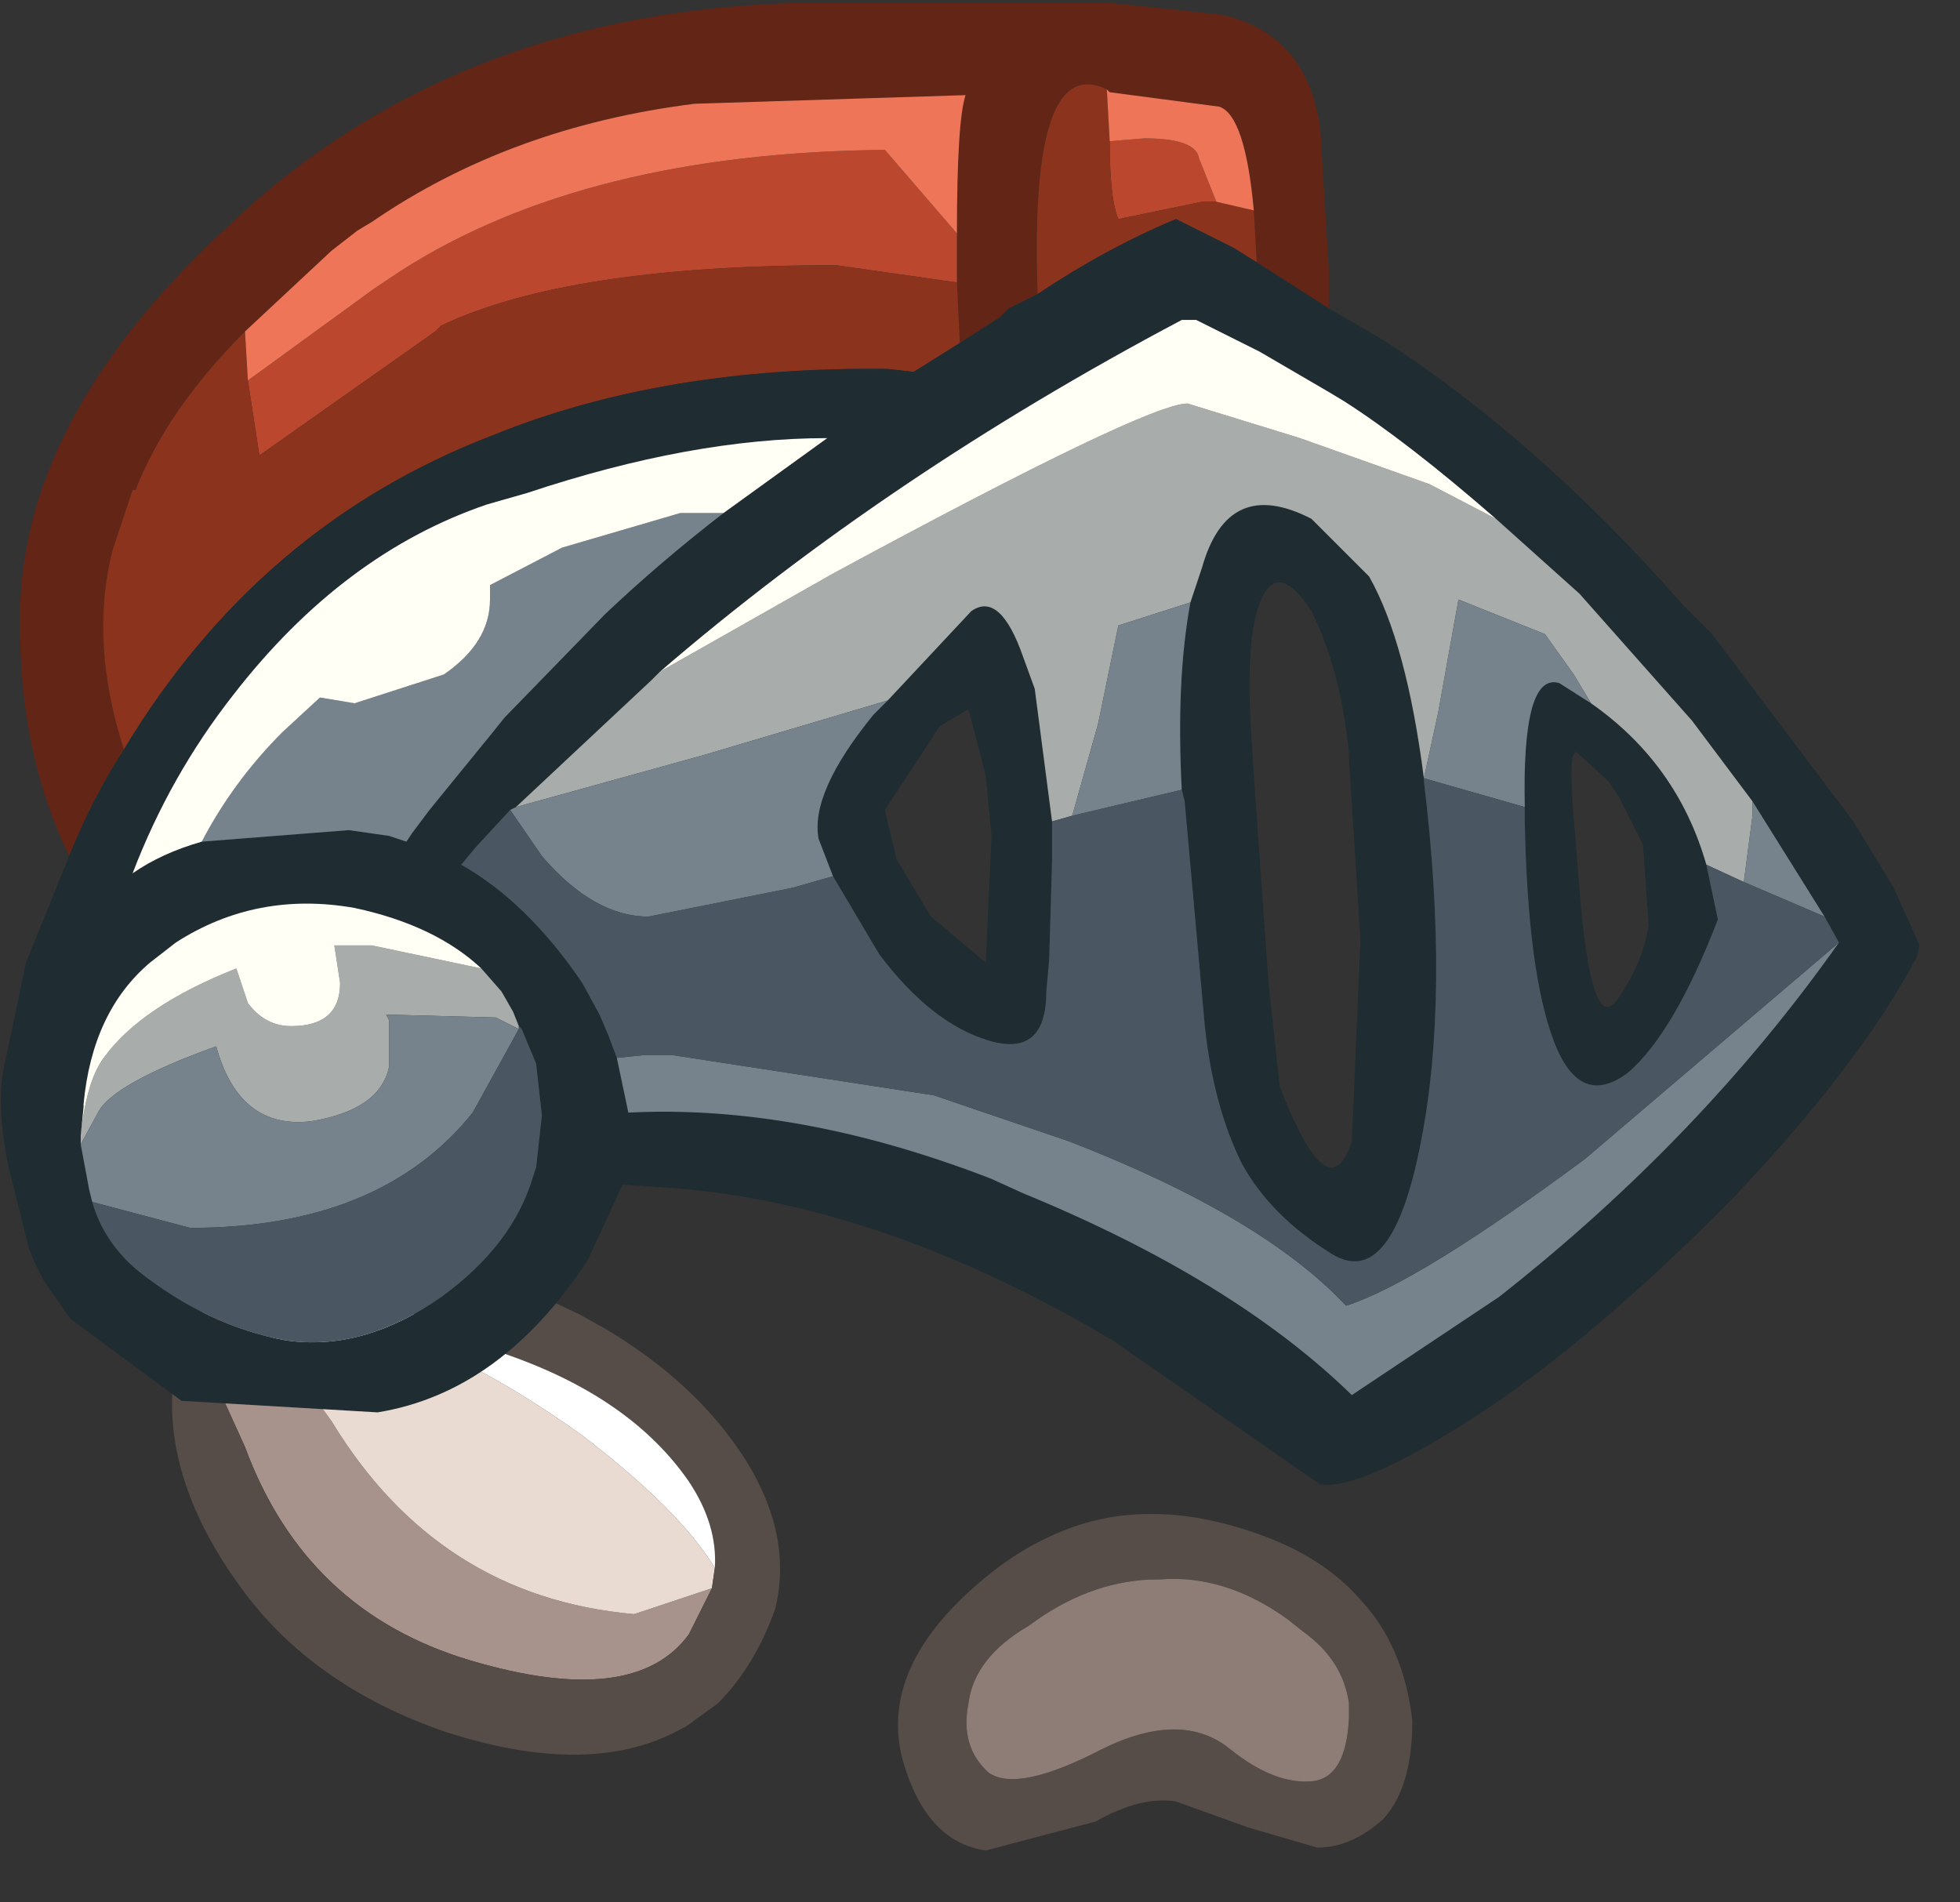 <?xml version="1.0" encoding="utf-8"?>
<svg version="1.1" id="Layer_1"
xmlns="http://www.w3.org/2000/svg"
xmlns:xlink="http://www.w3.org/1999/xlink"
xmlns:author="http://www.sothink.com"
width="34px" height="33px"
xml:space="preserve">
<rect width="100%" height="100%" fill="#333333" stroke="none"/>
<g id="1091" transform="matrix(1, 0, 0, 1, -2.95, 0)">
<path style="fill:#A8938C;fill-opacity:1" d="M8.7,24.65Q10.55 27.7 13.95 28L15.3 27.55L14.9 28.35Q13.95 29.65 11.1 28.8Q8.25 27.95 7.2 25.1L6.45 23.45Q6.2 23.15 6.1 23.35L6.2 23.1Q6.25 22.85 6.65 22.65Q7.05 22.4 7.1 22.45L8.7 24.65" />
<path style="fill:#E9DBD2;fill-opacity:1" d="M7.1,22.45L10.25 22.05L10.2 22.05Q9.3 22.25 9.45 22.45L9.7 22.6L8.55 23Q10.25 22.9 13.05 24.9Q14.75 26.2 15.35 27.2L15.3 27.55L13.95 28Q10.55 27.7 8.7 24.65L7.1 22.45" />
<path style="fill:#564C48;fill-opacity:1" d="M6.45,23.45L7.2 25.1Q8.25 27.95 11.1 28.8Q13.95 29.65 14.9 28.35L15.3 27.55L15.35 27.2Q15.4 26.45 14.9 25.7Q13.9 24.25 11.75 23.5L9.7 22.6L9.45 22.45Q9.3 22.25 10.2 22.05L10.25 22.05Q11.05 21.85 13 22.8L13.45 23.05Q15.05 24 15.9 25.35Q16.7 26.65 16.4 27.9Q16.05 28.9 15.4 29.55L14.85 29.95L14.75 30Q13.2 30.85 10.7 30.05Q8.35 29.25 7.1 27.5Q5.8 25.7 5.95 24L5.95 23.9L6 23.7L6.1 23.35Q6.2 23.15 6.45 23.45M20.1,30.75Q20.6 31.1 22.05 30.35Q23.45 29.65 24.3 30.35Q25.05 30.95 25.7 30.9Q26.3 30.85 26.35 29.8L26.35 29.55Q26.25 28.8 25.55 28.3L25.3 28.1Q24.2 27.3 23.05 27.4L22.9 27.4Q21.8 27.45 20.8 28.2Q19.85 28.75 19.75 29.55Q19.6 30.3 20.1 30.75M20,27.4Q20.65 26.85 21.4 26.55Q22.9 25.95 24.75 26.6Q25.9 27 26.55 27.75Q27.3 28.55 27.45 29.85Q27.45 31 26.95 31.55Q26.4 32.05 25.8 32.05L24.6 31.7L23.35 31.25Q22.75 31.15 21.95 31.6L20.05 32.1Q19 31.95 18.6 30.5Q18.2 28.9 20 27.4" />
<path style="fill:#FFFFFF;fill-opacity:1" d="M9.7,22.6L11.75 23.5Q13.9 24.25 14.9 25.7Q15.4 26.45 15.35 27.2Q14.75 26.2 13.05 24.9Q10.25 22.9 8.55 23L9.7 22.6" />
<path style="fill:#8E7D77;fill-opacity:1" d="M19.75,29.55Q19.85 28.75 20.8 28.2Q21.8 27.45 22.9 27.4L23.05 27.4Q24.2 27.3 25.3 28.1L25.55 28.3Q26.25 28.8 26.35 29.55L26.35 29.8Q26.3 30.85 25.7 30.9Q25.05 30.95 24.3 30.35Q23.45 29.65 22.05 30.35Q20.6 31.1 20.1 30.75Q19.6 30.3 19.75 29.55" />
<path style="fill:#622516;fill-opacity:1" d="M5.1,13Q4.55 13.85 4.15 14.85Q3.3 13.1 3.3 10.9Q3.2 7.25 7.1 3.75L7.2 3.65Q11.05 0.2 16.8 0.05L22.2 0.05L24.1 0.25Q25.6 0.55 25.85 2.2L26 4.65L26 5.35L24.75 4.55L24.7 3.65Q24.55 2 24.1 1.85L22.2 1.6L22.15 1.55Q20.8 0.9 20.95 5.1L20.45 5.35L20.3 5.5L19.6 5.95L19.55 4.9L19.55 4.85L19.55 4.05Q19.55 2.1 19.7 1.65L15 1.8Q11.8 2.2 9.4 3.85L9.15 4L8.7 4.35L7.2 5.75Q5.85 7.1 5.3 8.5L5.25 8.5L4.9 9.55Q4.5 11.15 5.1 13" />
<path style="fill:#BB482E;fill-opacity:1" d="M23.8,3.5L22.35 3.8Q22.2 3.45 22.2 2.45L22.8 2.4Q23.7 2.4 23.75 2.75L24.05 3.5L23.8 3.5M9.45,5L9.9 4.7Q13.1 2.65 18.3 2.6L19.55 4.05L19.55 4.85L19.55 4.9L17.45 4.6Q12.8 4.6 10.6 5.65L10.5 5.75L7.45 7.9L7.25 6.6L9.45 5" />
<path style="fill:#8C331D;fill-opacity:1" d="M22.15,1.55L22.2 2.45Q22.2 3.45 22.35 3.8L23.8 3.5L24.05 3.5L24.7 3.65L24.75 4.55L24.35 4.3L23.35 3.8Q22.15 4.3 20.95 5.1Q20.8 0.9 22.15 1.55M4.9,9.55L5.25 8.5L5.3 8.5Q5.85 7.1 7.2 5.75L7.25 6.6L7.45 7.9L10.5 5.75L10.6 5.65Q12.8 4.6 17.45 4.6L19.55 4.9L19.6 5.95L18.8 6.45L18.35 6.4Q14.45 6.35 11.5 7.55Q7.45 9.1 5.1 13Q4.5 11.15 4.9 9.55" />
<path style="fill:#EE7557;fill-opacity:1" d="M22.15,1.55L22.2 1.6L24.1 1.85Q24.55 2 24.7 3.65L24.05 3.5L23.75 2.75Q23.7 2.4 22.8 2.4L22.2 2.45L22.15 1.55M7.2,5.75L8.7 4.35L9.15 4L9.4 3.85Q11.8 2.2 15 1.8L19.7 1.65Q19.55 2.1 19.55 4.05L18.3 2.6Q13.1 2.65 9.9 4.7L9.45 5L7.25 6.6L7.2 5.75" />
<path style="fill:#1F2C31;fill-opacity:1" d="M5.1,13Q7.45 9.1 11.5 7.55Q14.45 6.35 18.35 6.4L18.8 6.45L19.6 5.95L20.3 5.5L20.45 5.35L20.95 5.1Q22.15 4.3 23.35 3.8L24.35 4.3L24.75 4.55L26 5.35L26.95 5.9Q29.65 7.65 32.15 10.5L32.65 11L35.1 14.25L35.8 15.4L36.25 16.4L36.2 16.6Q35.2 18.5 32.9 20.9Q30.45 23.35 28.5 24.6Q26.55 25.85 25.85 25.75L22.25 23.25Q18.2 20.85 14.5 20.6L13.75 20.55L13.15 21.85Q11.65 24.15 9.5 24.5L6.1 24.3L4.2 22.9L4.15 22.85L3.7 22.2L3.55 21.9L3.45 21.65L3.1 20.25Q2.9 19.3 3 18.6L3.15 17.9L3.4 16.7L4.15 14.85Q4.55 13.85 5.1 13M14.25,11.8L11.9 14L11.8 14.05L11.2 14.7L10.95 15Q12.1 15.65 13.05 17.05L13.35 17.6L13.5 17.95L13.65 18.35L13.85 19.3Q16.8 19.15 20.15 20.45L20.7 20.7Q24.35 22.2 26.4 24.2L28.95 22.5Q32.45 19.75 34.85 16.35L34.6 15.9L33.35 13.9L32.3 12.5L30.35 10.3L28.9 9Q27.35 7.65 26.25 6.95L26 6.8L24.8 6.1L23.7 5.55L23.45 5.55Q18.35 8.25 14.4 11.65L14.25 11.8M27.65,13.55Q28.1 17.25 27.6 19.8Q27.1 22.4 26.05 21.75Q25 21.1 24.5 20.2Q24 19.2 23.85 17.8L23.5 13.9L23.45 13.7Q23.35 11.8 23.6 10.45L23.8 9.85Q24.25 8.25 25.7 9L26.7 10Q27.35 11.15 27.65 13.5L27.65 13.55M32.75,15.95Q32 17.9 31.2 18.6Q30.35 19.25 29.9 18.05Q29.45 16.85 29.4 14.25L29.4 14Q29.35 11.65 30 11.85L30.55 12.2Q32.05 13.25 32.55 15L32.75 15.95M17.15,14.55Q17 13.75 18.1 12.4L18.35 12.15L19.8 10.6Q20.3 10.25 20.7 11.4L20.9 11.95L21.2 14.25L21.2 14.95L21.15 16.65L21.1 17.2Q21.1 18.35 20.1 18.05Q19.1 17.75 18.2 16.55L17.4 15.2L17.15 14.55M24.85,10.35Q24.55 10.95 24.65 12.65L24.7 13.45L24.95 17L25.15 18.85Q26 21.05 26.4 19.8L26.55 16.3L26.35 13.15L26.35 13.05Q26.2 11.6 25.7 10.6Q25.15 9.75 24.85 10.35M30.35,15.45Q30.55 17.95 31 17.35Q31.45 16.7 31.55 16.05L31.45 14.65L31.4 14.55L31.05 13.85L30.85 13.55L30.3 13.05Q30.15 13 30.25 14.2L30.35 15.45M6.45,14.6L9 14.4L9.7 14.5L10 14.6L10.1 14.45L10.4 14.05L11.5 12.7L11.7 12.45L13.45 10.65Q14.4 9.75 15.5 8.9L17.3 7.6Q14.95 7.6 12.1 8.55L11.4 8.75Q8.9 9.6 7 12.05Q5.9 13.45 5.25 15.15Q5.75 14.8 6.45 14.6M5.35,22.05Q6.55 23 7.9 23.25Q9.25 23.45 10.6 22.5Q11.85 21.6 12.2 20.4L12.25 20.25L12.35 19.35L12.25 18.45L12 17.85L11.95 17.8L11.85 17.55L11.65 17.2L11.3 16.8Q10.5 16.05 9.1 15.75Q7.4 15.45 6 16.35L5.55 16.7Q4.55 17.55 4.4 19.15L4.4 19.2L4.35 19.7L4.35 19.85L4.5 20.65L4.55 20.85Q4.75 21.55 5.35 22.05M18.5,14.9L19.1 15.9L20.05 16.7L20.15 14.5L20.05 13.45L19.75 12.3L19.25 12.6L18.3 14.05L18.5 14.9" />
<path style="fill:#A8ACAB;fill-opacity:1" d="M15.15,13.1L11.9 14L14.25 11.8L14.4 11.65L17.4 9.95Q22.85 7 23.55 7L25.5 7.6L27.75 8.4L28.9 9L30.35 10.3L32.3 12.5L33.35 13.9L33.35 14.15L33.2 15.3L32.55 15Q32.05 13.25 30.55 12.2L30.25 11.7L29.75 11L28.25 10.4L27.9 12.35L27.65 13.5Q27.35 11.15 26.7 10L25.7 9Q24.25 8.25 23.8 9.85L23.6 10.45L22.35 10.85L22 12.55L21.55 14.15L21.2 14.25L20.9 11.95L20.7 11.4Q20.3 10.25 19.8 10.6L18.35 12.15L15.15 13.1M11.65,17.2L11.85 17.55L11.95 17.8L11.95 17.85L11.55 17.65L9.65 17.6L9.7 17.7L9.7 18.5Q9.55 19.25 8.35 19.45Q7.1 19.6 6.7 18.15Q4.9 18.8 4.65 19.3L4.35 19.85L4.35 19.7Q4.45 18.75 4.75 18.35Q5.4 17.45 7.05 16.8L7.25 17.4Q7.55 17.8 8 17.8Q8.85 17.8 8.85 17.05L8.75 16.4L9.4 16.4L11.3 16.8L11.65 17.2" />
<path style="fill:#76838C;fill-opacity:1" d="M33.2,15.3L33.35 14.15L33.35 13.9L34.6 15.9L33.2 15.3M14.15,18.3L14.6 18.3L19.15 19L21.5 19.8Q24.85 21.1 26.3 22.65Q27.55 22.25 30.45 20.1L34.85 16.35Q32.45 19.75 28.95 22.5L26.4 24.2Q24.35 22.2 20.7 20.7L20.15 20.45Q16.8 19.15 13.85 19.3L13.65 18.35L14.15 18.3M18.35,12.15L18.1 12.4Q17 13.75 17.15 14.55L17.4 15.2L16.7 15.4L14.2 15.9Q13.25 15.9 12.35 14.85L11.8 14.05L11.9 14L15.15 13.1L18.35 12.15M30,11.85Q29.35 11.65 29.4 14L27.65 13.5L27.9 12.35L28.25 10.4L29.75 11L30.25 11.7L30.55 12.2L30 11.85M21.55,14.15L22 12.55L22.35 10.85L23.6 10.45Q23.35 11.8 23.45 13.7L21.55 14.15M13.45,10.65L11.7 12.45L11.5 12.7L10.4 14.05L10.1 14.45L10 14.6L9.7 14.5L9 14.4L6.45 14.6Q7 13.55 7.85 12.7L8.5 12.1L9.1 12.2L10.65 11.7Q11.45 11.15 11.45 10.4L11.45 10.15L12.7 9.5L14.75 8.9L15.5 8.9Q14.4 9.75 13.45 10.65M11.15,19.3Q9.55 21.3 6.25 21.3L4.55 20.85L4.5 20.65L4.35 19.85L4.65 19.3Q4.9 18.8 6.7 18.15Q7.1 19.6 8.35 19.45Q9.55 19.25 9.7 18.5L9.7 17.7L9.65 17.6L11.55 17.65L11.95 17.85L11.15 19.3" />
<path style="fill:#4A5662;fill-opacity:1" d="M12.35,14.85Q13.25 15.9 14.2 15.9L16.7 15.4L17.4 15.2L18.2 16.55Q19.1 17.75 20.1 18.05Q21.1 18.35 21.1 17.2L21.15 16.65L21.2 14.95L21.2 14.25L21.55 14.15L23.45 13.7L23.5 13.9L23.85 17.8Q24 19.2 24.5 20.2Q25 21.1 26.05 21.75Q27.1 22.4 27.6 19.8Q28.1 17.25 27.65 13.55L27.65 13.5L29.4 14L29.4 14.25Q29.45 16.85 29.9 18.05Q30.35 19.25 31.2 18.6Q32 17.9 32.75 15.95L32.55 15L33.2 15.3L34.6 15.9L34.85 16.35L30.45 20.1Q27.55 22.25 26.3 22.65Q24.85 21.1 21.5 19.8L19.15 19L14.6 18.3L14.15 18.3L13.65 18.35L13.5 17.95L13.35 17.6L13.05 17.05Q12.1 15.65 10.95 15L11.2 14.7L11.8 14.05L12.35 14.85M11.95,17.85L11.95 17.8L12 17.85L12.25 18.45L12.35 19.35L12.25 20.25L12.2 20.4Q11.85 21.6 10.6 22.5Q9.25 23.45 7.9 23.25Q6.55 23 5.35 22.05Q4.75 21.55 4.55 20.85L6.25 21.3Q9.55 21.3 11.15 19.3L11.95 17.85" />
<path style="fill:#FFFFF6;fill-opacity:1" d="M27.75,8.4L25.5 7.6L23.55 7Q22.85 7 17.4 9.95L14.4 11.65Q18.35 8.25 23.45 5.55L23.7 5.55L24.8 6.1L26 6.8L26.25 6.95Q27.35 7.65 28.9 9L27.75 8.4M5.25,15.15Q5.9 13.45 7 12.05Q8.9 9.6 11.4 8.75L12.1 8.55Q14.95 7.6 17.3 7.6L15.5 8.9L14.75 8.9L12.7 9.5L11.45 10.15L11.45 10.4Q11.45 11.15 10.65 11.7L9.1 12.2L8.5 12.1L7.85 12.7Q7 13.55 6.45 14.6Q5.75 14.8 5.25 15.15M4.4,19.2L4.4 19.15Q4.55 17.55 5.55 16.7L6 16.35Q7.4 15.45 9.1 15.75Q10.5 16.05 11.3 16.8L9.4 16.4L8.75 16.4L8.85 17.05Q8.85 17.8 8 17.8Q7.55 17.8 7.25 17.4L7.05 16.8Q5.4 17.45 4.75 18.35Q4.45 18.75 4.35 19.7L4.4 19.2" />
</g>
</svg>

